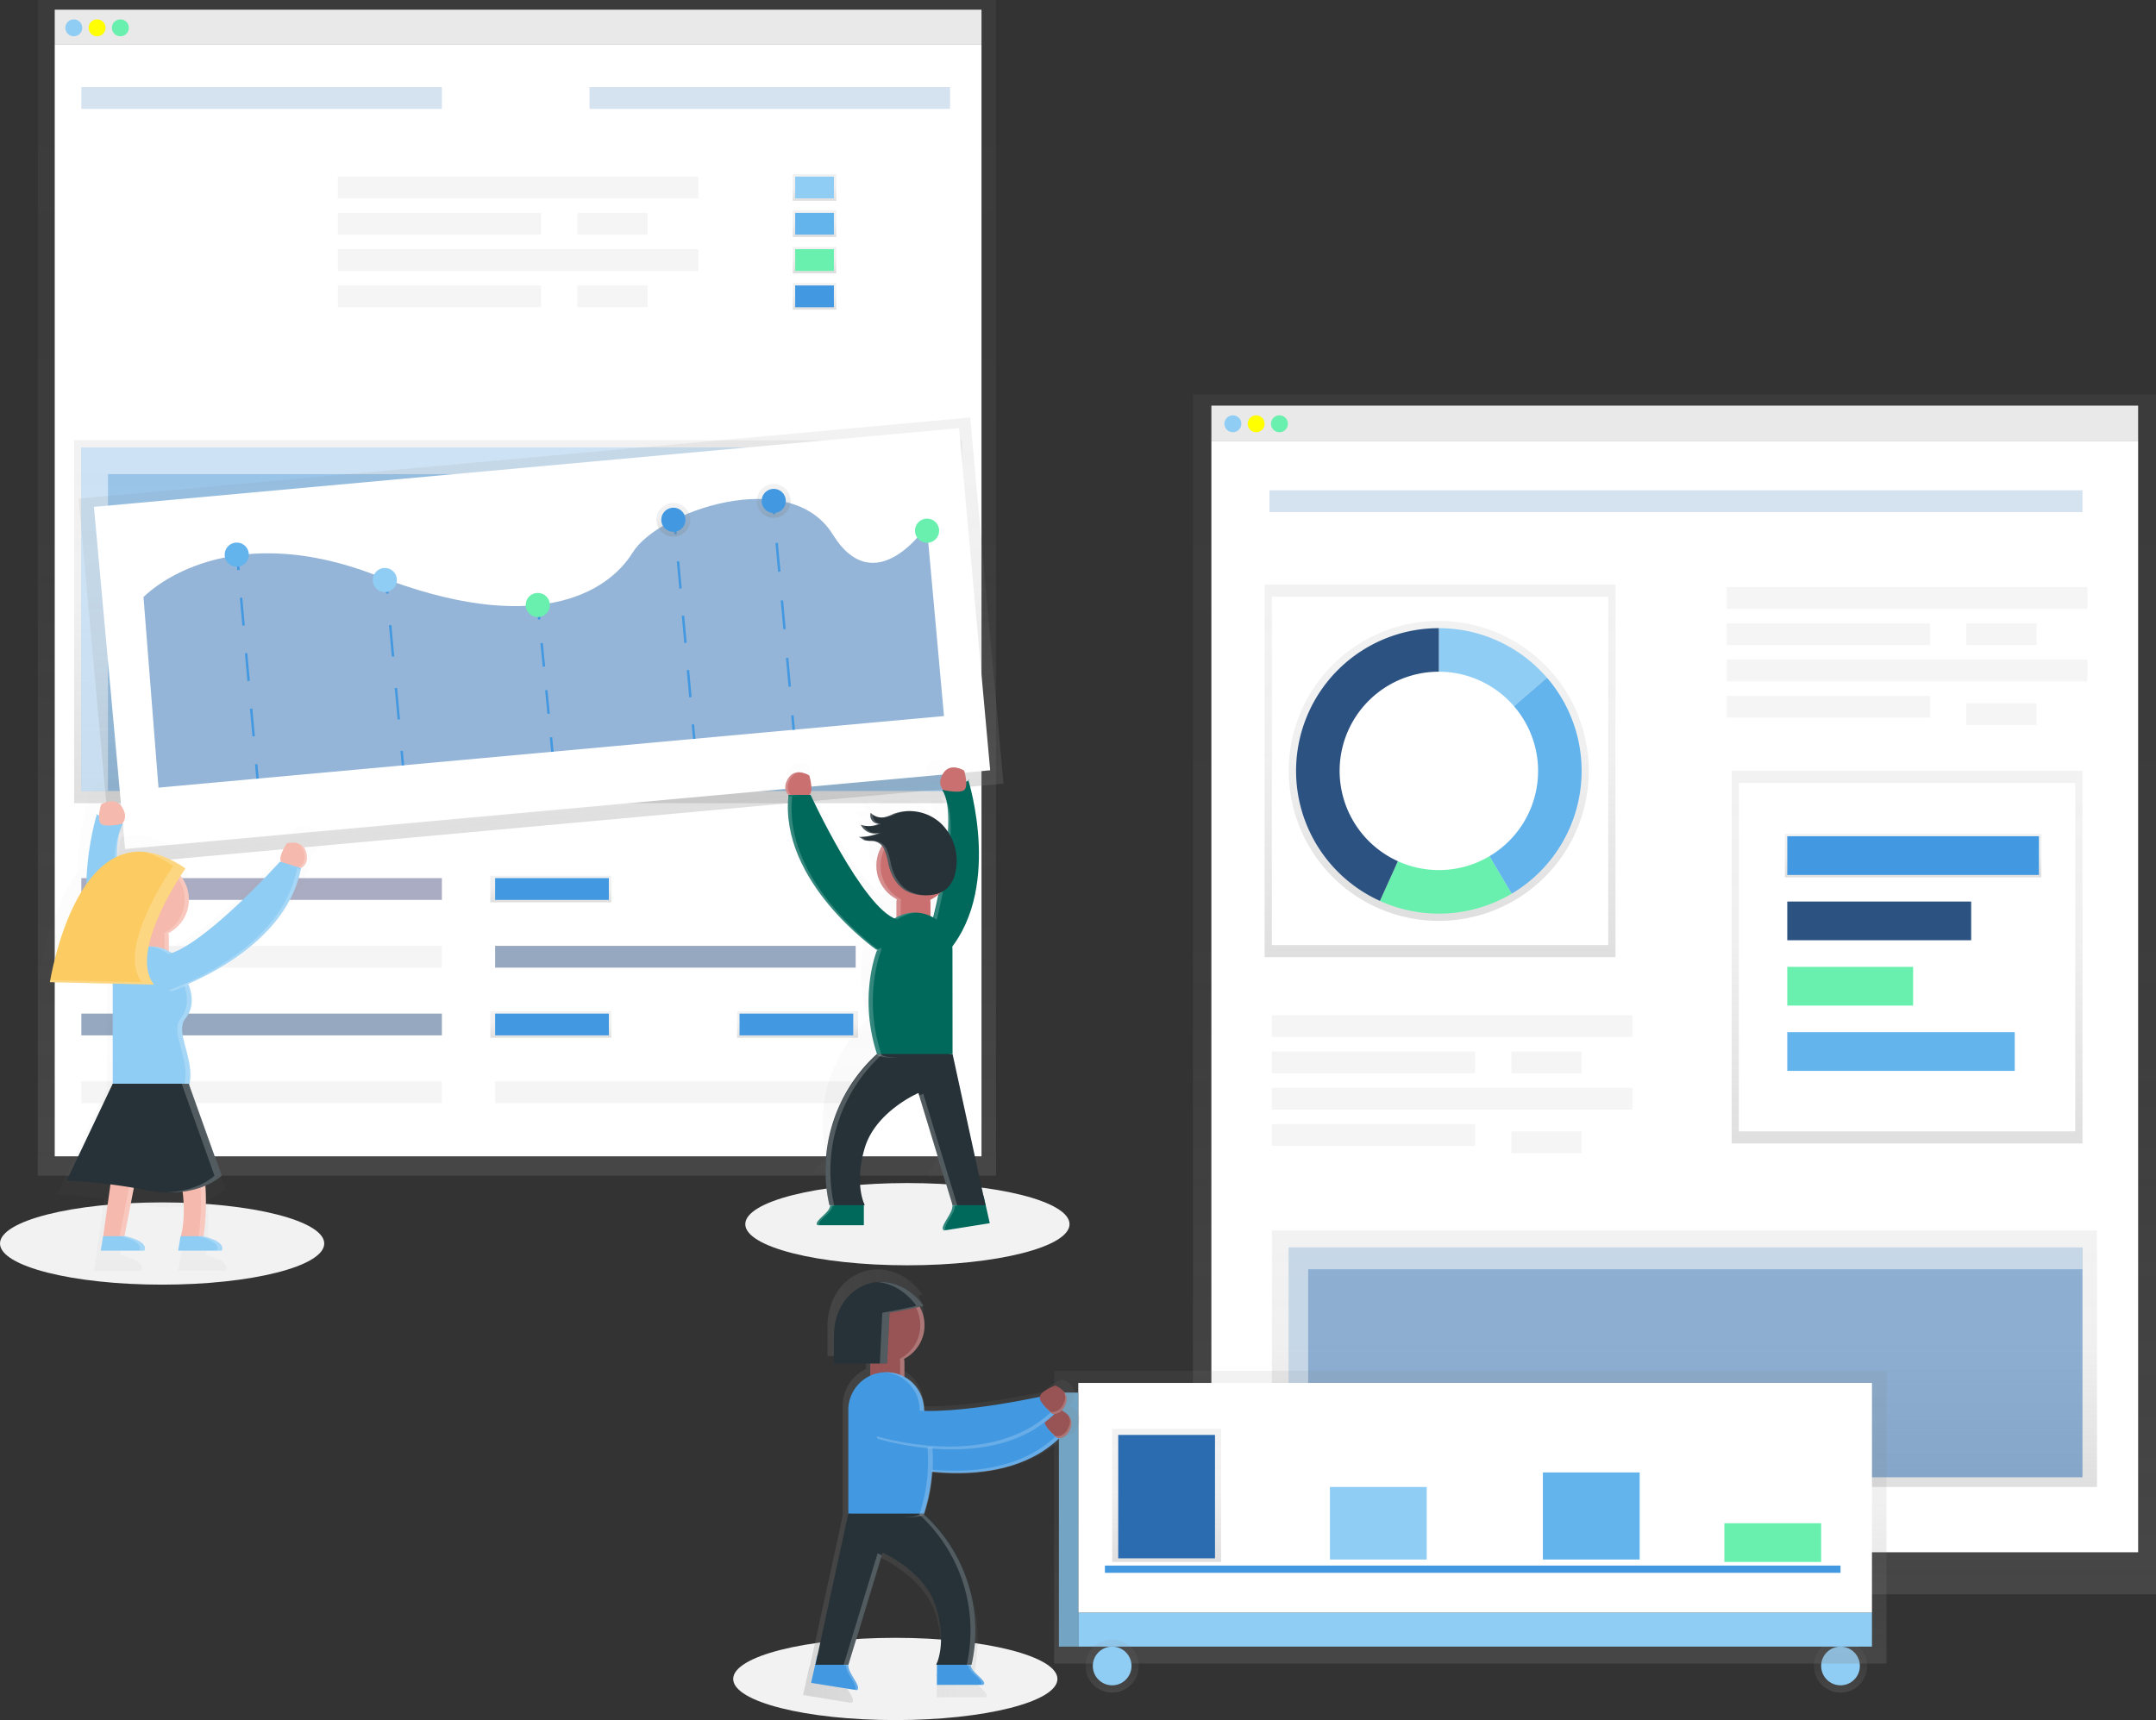 <svg id="ea98fdbc-a252-4665-af64-abf278d5674c" xmlns="http://www.w3.org/2000/svg" xmlns:xlink="http://www.w3.org/1999/xlink" viewBox="0 0 891 711.05"><rect x="0" y="0" width="891" height="711.05" fill="#333333" stroke="none"/><defs><style>.cls-1{fill:#f2f2f2;}.cls-2{fill:#f5f5f5;}.cls-3{fill:url(#Degradado_sin_nombre);}.cls-23,.cls-38,.cls-4{fill:#fff;}.cls-5{fill:#90cdf4;}.cls-6{fill:#ff0;}.cls-7{fill:#69f0ae;}.cls-38,.cls-56,.cls-8{opacity:0.2;}.cls-25,.cls-9{fill:#2b6cb0;}.cls-10{fill:#575a89;}.cls-10,.cls-15,.cls-22,.cls-23,.cls-25,.cls-38,.cls-56{isolation:isolate;}.cls-10,.cls-15,.cls-22,.cls-23,.cls-25{opacity:0.5;}.cls-11{fill:url(#Degradado_sin_nombre_2);}.cls-12{fill:url(#Degradado_sin_nombre_3);}.cls-13{fill:url(#Degradado_sin_nombre_4);}.cls-14,.cls-22{fill:#4299e1;}.cls-15,.cls-49{fill:#2c5282;}.cls-16{fill:url(#Degradado_sin_nombre_5);}.cls-17{fill:url(#Degradado_sin_nombre_6);}.cls-18{fill:url(#Degradado_sin_nombre_7);}.cls-19{fill:#63b3ed;}.cls-20{fill:url(#Degradado_sin_nombre_8);}.cls-21{fill:url(#Degradado_sin_nombre_9);}.cls-24{fill:url(#Degradado_sin_nombre_10);}.cls-26,.cls-27,.cls-28,.cls-29,.cls-30,.cls-31,.cls-53{fill:none;stroke:#4299e1;stroke-miterlimit:10;}.cls-27{stroke-dasharray:11.51 11.51;}.cls-28{stroke-dasharray:13.06 13.06;}.cls-29{stroke-dasharray:9.79 9.79;}.cls-30{stroke-dasharray:11.28 11.28;}.cls-31{stroke-dasharray:11.93 11.93;}.cls-32{fill:url(#Degradado_sin_nombre_11);}.cls-33{fill:url(#Degradado_sin_nombre_12);}.cls-34{fill:url(#Degradado_sin_nombre_13);}.cls-35{fill:url(#Degradado_sin_nombre_14);}.cls-36{fill:#ca7070;}.cls-37{fill:#00695c;}.cls-39{fill:#263238;}.cls-40{fill:url(#Degradado_sin_nombre_15);}.cls-41{fill:url(#Degradado_sin_nombre_16);}.cls-42{fill:#f6b9ad;}.cls-43{fill:#fccc63;}.cls-44{fill:url(#Degradado_sin_nombre_17);}.cls-45{fill:url(#Degradado_sin_nombre_18);}.cls-46{fill:url(#Degradado_sin_nombre_19);}.cls-47{fill:url(#Degradado_sin_nombre_20);}.cls-48{fill:url(#Degradado_sin_nombre_21);}.cls-50{fill:url(#Degradado_sin_nombre_22);}.cls-51{fill:url(#Degradado_sin_nombre_23);}.cls-52{fill:url(#Degradado_sin_nombre_24);}.cls-53{stroke-width:3px;}.cls-54{fill:url(#Degradado_sin_nombre_25);}.cls-55{fill:url(#Degradado_sin_nombre_26);}.cls-57{fill:url(#Degradado_sin_nombre_27);}.cls-58{fill:#985454;}</style><linearGradient id="Degradado_sin_nombre" x1="213.62" y1="228" x2="213.62" y2="714" gradientTransform="matrix(1, 0, 0, -1, 0, 714)" gradientUnits="userSpaceOnUse"><stop offset="0" stop-color="gray" stop-opacity="0.25"/><stop offset="0.54" stop-color="gray" stop-opacity="0.12"/><stop offset="1" stop-color="gray" stop-opacity="0.1"/></linearGradient><linearGradient id="Degradado_sin_nombre_2" x1="227.62" y1="341" x2="227.62" y2="352" xlink:href="#Degradado_sin_nombre"/><linearGradient id="Degradado_sin_nombre_3" x1="227.62" y1="285" x2="227.62" y2="296" xlink:href="#Degradado_sin_nombre"/><linearGradient id="Degradado_sin_nombre_4" x1="329.62" y1="285" x2="329.62" y2="296" xlink:href="#Degradado_sin_nombre"/><linearGradient id="Degradado_sin_nombre_5" x1="336.62" y1="631" x2="336.62" y2="642" xlink:href="#Degradado_sin_nombre"/><linearGradient id="Degradado_sin_nombre_6" x1="336.62" y1="616" x2="336.62" y2="627" xlink:href="#Degradado_sin_nombre"/><linearGradient id="Degradado_sin_nombre_7" x1="336.62" y1="601" x2="336.62" y2="612" xlink:href="#Degradado_sin_nombre"/><linearGradient id="Degradado_sin_nombre_8" x1="336.62" y1="586" x2="336.62" y2="597" xlink:href="#Degradado_sin_nombre"/><linearGradient id="Degradado_sin_nombre_9" x1="214.12" y1="382" x2="214.12" y2="532" xlink:href="#Degradado_sin_nombre"/><linearGradient id="Degradado_sin_nombre_10" x1="365.2" y1="232.87" x2="365.2" y2="384.87" gradientTransform="matrix(1, 0, 0, -1, -141.59, 573.9)" xlink:href="#Degradado_sin_nombre"/><linearGradient id="Degradado_sin_nombre_11" x1="424.21" y1="346.88" x2="424.21" y2="360.88" gradientTransform="matrix(1, -0.09, -0.09, -1, -112.11, 605.73)" xlink:href="#Degradado_sin_nombre"/><linearGradient id="Degradado_sin_nombre_12" x1="466.2" y1="350.87" x2="466.2" y2="364.87" gradientTransform="matrix(1, -0.09, -0.09, -1, -112.1, 605.72)" xlink:href="#Degradado_sin_nombre"/><linearGradient id="Degradado_sin_nombre_13" x1="547.96" y1="300.58" x2="547.96" y2="300.84" gradientTransform="matrix(1, 0, 0, -1, -154.5, 619.52)" xlink:href="#Degradado_sin_nombre"/><linearGradient id="Degradado_sin_nombre_14" x1="517.6" y1="132.74" x2="517.6" y2="305.52" gradientTransform="matrix(1, 0, 0, -1, -154.5, 619.52)" xlink:href="#Degradado_sin_nombre"/><linearGradient id="Degradado_sin_nombre_15" x1="191.31" y1="290.67" x2="191.31" y2="290.98" gradientTransform="matrix(1, 0, 0, -1, -154.5, 619.52)" xlink:href="#Degradado_sin_nombre"/><linearGradient id="Degradado_sin_nombre_16" x1="228.21" y1="94.17" x2="228.21" y2="296.63" gradientTransform="matrix(1, 0, 0, -1, -154.5, 619.52)" xlink:href="#Degradado_sin_nombre"/><linearGradient id="Degradado_sin_nombre_17" x1="692" y1="54.95" x2="692" y2="550.95" xlink:href="#Degradado_sin_nombre"/><linearGradient id="Degradado_sin_nombre_18" x1="595.12" y1="318.32" x2="595.12" y2="472.32" xlink:href="#Degradado_sin_nombre"/><linearGradient id="Degradado_sin_nombre_19" x1="788.12" y1="241.32" x2="788.12" y2="395.32" xlink:href="#Degradado_sin_nombre"/><linearGradient id="Degradado_sin_nombre_20" x1="696.12" y1="99.32" x2="696.12" y2="205.32" xlink:href="#Degradado_sin_nombre"/><linearGradient id="Degradado_sin_nombre_21" x1="749.09" y1="238.85" x2="749.09" y2="362.86" gradientTransform="matrix(1, 0, 0, -1, -154.5, 619.52)" xlink:href="#Degradado_sin_nombre"/><linearGradient id="Degradado_sin_nombre_22" x1="790.62" y1="351.32" x2="790.62" y2="369.32" xlink:href="#Degradado_sin_nombre"/><linearGradient id="Degradado_sin_nombre_23" x1="760.62" y1="14.32" x2="760.62" y2="36.32" xlink:href="#Degradado_sin_nombre"/><linearGradient id="Degradado_sin_nombre_24" x1="607.62" y1="26.32" x2="607.62" y2="147.32" xlink:href="#Degradado_sin_nombre"/><linearGradient id="Degradado_sin_nombre_25" x1="482.12" y1="68.32" x2="482.12" y2="123.32" xlink:href="#Degradado_sin_nombre"/><linearGradient id="Degradado_sin_nombre_26" x1="459.62" y1="14.32" x2="459.62" y2="36.32" xlink:href="#Degradado_sin_nombre"/><linearGradient id="Degradado_sin_nombre_27" x1="486.33" y1="5.18" x2="600.65" y2="5.18" gradientTransform="matrix(1, 0, 0, -1, -154.5, 619.52)" xlink:href="#Degradado_sin_nombre"/></defs><ellipse class="cls-1" cx="370" cy="694.05" rx="67" ry="17"/><ellipse class="cls-1" cx="375" cy="506.05" rx="67" ry="17"/><ellipse class="cls-1" cx="67" cy="514.05" rx="67" ry="17"/><rect class="cls-2" x="22.62" y="4" width="383" height="14.5"/><rect class="cls-3" x="15.62" width="396" height="486"/><rect class="cls-4" x="22.62" y="18.5" width="383" height="459.5"/><circle class="cls-5" cx="30.5" cy="11.5" r="3.5"/><circle class="cls-6" cx="40.12" cy="11.5" r="3.5"/><circle class="cls-7" cx="49.75" cy="11.5" r="3.5"/><g class="cls-8"><rect class="cls-9" x="33.62" y="36" width="149" height="9"/></g><rect class="cls-2" x="139.62" y="73" width="149" height="9"/><rect class="cls-10" x="33.62" y="363" width="149" height="9"/><rect class="cls-11" x="202.62" y="362" width="50" height="11"/><rect class="cls-12" x="202.62" y="418" width="50" height="11"/><rect class="cls-13" x="304.62" y="418" width="50" height="11"/><rect class="cls-14" x="204.62" y="363" width="47" height="9"/><rect class="cls-14" x="204.62" y="419" width="47" height="9"/><rect class="cls-14" x="305.62" y="419" width="47" height="9"/><rect class="cls-2" x="33.62" y="391" width="149" height="9"/><rect class="cls-15" x="204.62" y="391" width="149" height="9"/><rect class="cls-2" x="204.62" y="447" width="149" height="9"/><rect class="cls-15" x="33.62" y="419" width="149" height="9"/><rect class="cls-2" x="33.62" y="447" width="149" height="9"/><rect class="cls-2" x="139.62" y="88" width="84" height="9"/><rect class="cls-2" x="238.62" y="88" width="29" height="9"/><rect class="cls-2" x="139.62" y="118" width="84" height="9"/><rect class="cls-2" x="238.62" y="118" width="29" height="9"/><rect class="cls-2" x="139.62" y="103" width="149" height="9"/><g class="cls-8"><rect class="cls-9" x="243.62" y="36" width="149" height="9"/></g><rect class="cls-16" x="327.62" y="72" width="18" height="11"/><rect class="cls-17" x="327.62" y="87" width="18" height="11"/><rect class="cls-18" x="327.62" y="102" width="18" height="11"/><rect class="cls-5" x="328.62" y="73" width="16" height="9"/><rect class="cls-19" x="328.62" y="88" width="16" height="9"/><rect class="cls-7" x="328.62" y="103" width="16" height="9"/><rect class="cls-20" x="327.62" y="117" width="18" height="11"/><rect class="cls-14" x="328.62" y="118" width="16" height="9"/><rect class="cls-21" x="30.62" y="182" width="367" height="150"/><rect class="cls-22" x="33.62" y="185" width="359" height="142"/><polygon class="cls-23" points="44.62 196 392.62 196 392.62 185 33.62 185 33.62 327 44.62 327 44.62 196"/><rect class="cls-24" x="38.6" y="189.03" width="370" height="152" transform="translate(-23.1 21.36) rotate(-5.2)"/><rect class="cls-4" x="44.51" y="192.98" width="359" height="142" transform="translate(-23 21.39) rotate(-5.2)"/><path class="cls-25" d="M65.5,325.59l-6.2-78.77s32-34,96.6-8.8,95.06,7.41,105.56-9.61,65-36,82.66-7.53S383,217.34,383,217.34L390.12,296Z"/><line class="cls-26" x1="98.03" y1="229.66" x2="98.57" y2="235.64"/><line class="cls-27" x1="99.62" y1="247.1" x2="105.36" y2="310.16"/><line class="cls-26" x1="105.88" y1="315.89" x2="106.43" y2="321.86"/><line class="cls-26" x1="159.52" y1="239.42" x2="160.07" y2="245.39"/><line class="cls-28" x1="161.25" y1="258.4" x2="165.4" y2="303.91"/><line class="cls-26" x1="165.99" y1="310.41" x2="166.53" y2="316.39"/><line class="cls-26" x1="222.26" y1="250.1" x2="222.86" y2="256.07"/><line class="cls-29" x1="223.83" y1="265.82" x2="227.21" y2="299.92"/><line class="cls-26" x1="227.7" y1="304.79" x2="228.29" y2="310.77"/><line class="cls-26" x1="278.65" y1="214.84" x2="279.19" y2="220.82"/><line class="cls-30" x1="280.21" y1="232.05" x2="285.84" y2="293.84"/><line class="cls-26" x1="286.35" y1="299.45" x2="286.9" y2="305.43"/><line class="cls-26" x1="319.35" y1="206.59" x2="319.89" y2="212.56"/><line class="cls-31" x1="320.97" y1="224.44" x2="326.92" y2="289.77"/><line class="cls-26" x1="327.46" y1="295.71" x2="328.01" y2="301.68"/><circle class="cls-19" cx="97.84" cy="229.28" r="5" transform="translate(-137.73 310.81) rotate(-85.98)"/><circle class="cls-5" cx="159.04" cy="239.78" r="5"/><circle class="cls-7" cx="222.25" cy="250.09" r="5"/><circle class="cls-32" cx="278.28" cy="214.86" r="7"/><circle class="cls-33" cx="319.75" cy="207.08" r="7"/><circle class="cls-14" cx="278.28" cy="214.86" r="5"/><circle class="cls-14" cx="319.75" cy="207.08" r="5"/><circle class="cls-7" cx="383.12" cy="219.38" r="5"/><g class="cls-8"><path class="cls-34" d="M393.26,318.72l.07.23C394.1,318.52,393.26,318.72,393.26,318.72Z"/></g><g class="cls-8"><path class="cls-35" d="M385,486.7l16.28-2.63-2.24-10h0v-.14H399l-11.54-53V382.28a14.48,14.48,0,0,0-.08-1.47c17.24-22.86,7-58.73,6-61.86-.18.09-.45.21-.83.36a20.78,20.78,0,0,0-.79-4.13s-5-3.18-7.73.91c-2.38,3.57-.61,5.75-.12,6.26l-.34.11a11.45,11.45,0,0,1,1.58,3.94,9.64,9.64,0,0,0-.54-1c-.63-.11-1-.21-1-.21l-.12-.11-.34.11c1.73,2.53,2.34,7,2.26,12.3a17.35,17.35,0,0,0-13.7-7.19h-.83a10.35,10.35,0,0,0-1.36.09h-.34l-.57.08-.65.12-.47.1-.81.22-.3.09c-.34.11-.67.22-1,.35a17.58,17.58,0,0,1-3.43,1.24,1.67,1.67,0,0,0-.49.05h0a5.77,5.77,0,0,1-3.75-1.07l-.36-.28a4.59,4.59,0,0,1-.39-.37,2.55,2.55,0,0,0-.17,1.09,3.39,3.39,0,0,0,1.17,2.27,3.75,3.75,0,0,0,.62.42,2.81,2.81,0,0,0,1.06.3h.29c-.23.11-.46.21-.7.3h-.05c-.26.09-.51.17-.78.24h0a8.72,8.72,0,0,1-4,.06h0l-.43-.1-.63-.19c.07.15.14.3.22.44l.08.13.18.28.11.14.2.25.12.13.25.25.1.09.37.31.13.09.27.19.18.11.24.14.2.1.25.11.21.09.28.1.35.1.26.07H359a4.86,4.86,0,0,0,1.5-.37l-.92.38h0l-.46.16-.47.17-.47.14-.48.14-.47.12-.5.12-.46.09-.53.09-.44.07-.57.07h-2.4a4.15,4.15,0,0,1,1.51.8,3.8,3.8,0,0,0,.93.5,3.63,3.63,0,0,0,.45.1h2.24a6.46,6.46,0,0,1,2.59.83,4.6,4.6,0,0,1,1.11,1c-.14.23-.28.45-.4.69s-.21.4-.31.61a11.73,11.73,0,0,0-.53,1.27,14.08,14.08,0,0,0-.86,4.85v1.16a3.53,3.53,0,0,0,.08.72v.19a8.85,8.85,0,0,0,.16.87v.17c.05.24.11.48.18.71l.06.21a13.72,13.72,0,0,0,.61,1.66l.07.16c.11.25.23.49.35.72v.07c.15.27.3.53.46.79v.06c.15.24.3.47.47.7l.06.08a14.34,14.34,0,0,0,1.17,1.41h0a14.13,14.13,0,0,0,3.77,2.83c-.05.21-.08.43-.11.65h0c0,.23,0,.45,0,.68v5.28c-.3.16-.59.33-.88.51-12.53-5.69-31.19-46-31.19-46h-.45c1.82-1.36,0-7.28,0-7.28a8.53,8.53,0,0,0-3.5-1.16H328.8l-.2.06h-.1l-.3.11h0l-.28.13-.1.05-.19.11-.13.61-.18.12-.11.09-.17.14-.11.1-.17.16-.1.11-.17.2-.08.1-.25.34c-2.73,4.09,0,6.37,0,6.37a39.67,39.67,0,0,0-.25,4.75c-.2,29.46,31.33,52.29,32.94,53.43-.71,1.84-6.57,18.14.07,38.49a.64.64,0,0,0,.08.14,59.1,59.1,0,0,0-17.72,55.88l.13.61h.29c0,.14-.07.27-.11.4a4.3,4.3,0,0,1-.29.7,5.47,5.47,0,0,1-.73,1.07h0c-.31.36-.67.72-1.05,1.09l-.4.38c-1.59,1.52-3.2,3-2,3.6h17.21v-7.51h.3s-.12-.23-.3-.68v-.08h-.06c-.9-2.32-3-9.5.36-20.56,4.09-13.65,20-20.47,20-20.47l.29,1h-.06l12.48,41a1.67,1.67,0,0,1,0,.49,7.27,7.27,0,0,1-.27,1.14,7.76,7.76,0,0,1-.34.84c-.77,1.59-2.1,3.46-2.68,4.86a5.89,5.89,0,0,0-.21.59,1.84,1.84,0,0,0-.07.7.79.79,0,0,0,.53.67h.23l.48-.08ZM380.16,370c-.31-.17-.65-.34-1-.49v-5a6.1,6.1,0,0,0-.11-1.13,13.71,13.71,0,0,0,3-1.93c-.6,3.06-1.27,6-1.88,8.51Z"/></g><path class="cls-36" d="M325.88,328.61s-3-2.52,0-7.06,8.57-1,8.57-1,2,6.55,0,8.06S325.88,328.61,325.88,328.61Z"/><path id="cbb1ca8a-3a06-4d8d-9881-c3637d2b9b50" class="cls-37" d="M357,497.27H343.15a4.56,4.56,0,0,1-1.31,3.57c-1.87,2.16-5.63,4.77-3.86,5.66H357Z"/><path class="cls-38" d="M342.85,500.84a4.56,4.56,0,0,0,1.31-3.57h-1a4.56,4.56,0,0,1-1.31,3.57c-1.87,2.16-5.63,4.77-3.86,5.66h1C337.22,505.61,341,503,342.85,500.84Z"/><path id="ec846da8-b8c9-4838-98ee-b96510078eab" class="cls-37" d="M406.5,494.41l-13,2.11a6.62,6.62,0,0,1-.59,4.58c-1.42,3-4.61,6.74-2.69,7.55l18.82-3Z"/><path class="cls-37" d="M400.16,322.46s14.87,46.91-10.07,72.88l-7.2-5.51s14.74-51.2,6.49-63.22C403.94,321.76,400.16,322.46,400.16,322.46Z"/><path class="cls-36" d="M389.88,326.6s-3-2.52,0-7.06,8.57-1,8.57-1,2,6.55,0,8.06S389.88,326.6,389.88,326.6Z"/><path class="cls-38" d="M393.91,501.11a6.65,6.65,0,0,0,.59-4.59l12-2v-.16l-13,2.16a6.62,6.62,0,0,1-.59,4.58c-1.42,3-4.61,6.74-2.69,7.55l.79-.13C389.58,507.52,392.55,503.93,393.91,501.11Z"/><path class="cls-36" d="M377.54,366.16h0a7.06,7.06,0,0,1,7,7.06V380a7.06,7.06,0,0,1-7,7.06h0a7.06,7.06,0,0,1-7.06-7.06v-6.79A7.06,7.06,0,0,1,377.54,366.16Z"/><path class="cls-38" d="M383.9,392.85s14.56-50.57,6.63-63l-1.15-.23-.13-.12-.37.12c8.25,12-6.49,63.22-6.49,63.22l7.2,5.51.63-.68Z"/><circle class="cls-36" cx="377.79" cy="357.85" r="15.62"/><path class="cls-38" d="M372.24,380v-6.8a6.71,6.71,0,0,1,.16-1.48,15.62,15.62,0,0,1,6.26-29.49h-.88a15.62,15.62,0,0,0-7.15,29.51,6.71,6.71,0,0,0-.16,1.48V380a7,7,0,0,0,6.94,7.06,5.6,5.6,0,0,0,1-.06A7.08,7.08,0,0,1,372.24,380Z"/><path class="cls-37" d="M393.66,435.7s-30.13,3.4-31.24,0c-7.81-23.94,0-42.83,0-42.83A15.62,15.62,0,0,1,378,377.25h0a15.62,15.62,0,0,1,15.62,15.62Z"/><path class="cls-39" d="M393.66,435.7l13.61,62.49H393.66l-14.11-46.36s-17.64,7.56-22.17,22.68,0,23.68,0,23.68H342.76l-.15-.68a65,65,0,0,1,19.8-61.81h0"/><path class="cls-38" d="M364.18,435.7c-7.81-23.94,0-42.83,0-42.83a15.62,15.62,0,0,1,14.61-15.59h-1a15.62,15.62,0,0,0-15.62,15.62s-7.81,18.9,0,42.83c.4,1.22,4.52,1.56,9.64,1.51C367.65,437.15,364.5,436.75,364.18,435.7Z"/><path class="cls-37" d="M362.17,392.61s-40.31-28.22-36.28-64H335S356.62,375.52,370.5,380,362.17,392.61,362.17,392.61Z"/><g class="cls-8"><path class="cls-4" d="M379.81,452.93l13.85,45.51h2l-14.11-46.36S380.9,452.36,379.81,452.93Z"/><path class="cls-4" d="M364.43,436h-2a65,65,0,0,0-19.8,61.81l.15.68h2l-.15-.68A65,65,0,0,1,364.43,436Z"/></g><path class="cls-38" d="M327.4,329.12h-1.51c-4,35.78,36.28,64,36.28,64l1-.38C358.5,389.29,323.63,362.52,327.4,329.12Z"/><path class="cls-39" d="M365.33,350.87a25.92,25.92,0,0,1,1.82,6.29c1,4.38,3.26,8.75,7.15,11a15.87,15.87,0,0,0,7,1.91c3.72.23,7.75-.49,10.38-3.13a12.81,12.81,0,0,0,3.17-6.39,21.62,21.62,0,0,0-5.69-19.88,19.19,19.19,0,0,0-20-4.19,18.89,18.89,0,0,1-3.79,1.38,6.3,6.3,0,0,1-5.53-1.84,3.48,3.48,0,0,0,2.3,4.36,3.56,3.56,0,0,0,1.07.16,9.75,9.75,0,0,1-7.46.4,6.34,6.34,0,0,0,8,3.19,21.28,21.28,0,0,1-9,1.84c.65,0,1.92,1.2,2.71,1.44a16.76,16.76,0,0,0,3,.21A5.82,5.82,0,0,1,365.33,350.87Z"/><g class="cls-8"><path class="cls-4" d="M363.25,340.52a9.74,9.74,0,0,1-3.7,1,9.72,9.72,0,0,0,4.71-1,3.53,3.53,0,0,1-3.55-3.51c0-.1,0-.2,0-.3a6.31,6.31,0,0,1-.84-.71,3.48,3.48,0,0,0,2.3,4.36A3.56,3.56,0,0,0,363.25,340.52Z"/><path class="cls-4" d="M366.41,337.87a18.89,18.89,0,0,0,3.79-1.38,17.35,17.35,0,0,1,6-1.21,17.47,17.47,0,0,0-7,1.21,18.89,18.89,0,0,1-3.79,1.38,1.66,1.66,0,0,0-.54.06A5.69,5.69,0,0,0,366.41,337.87Z"/><path class="cls-4" d="M358.42,347.42c-.79-.23-2.06-1.42-2.71-1.44a21.28,21.28,0,0,0,9-1.84,5.72,5.72,0,0,1-2,.42,21.44,21.44,0,0,1-8,1.42c.65,0,1.92,1.2,2.71,1.44a6.76,6.76,0,0,0,2.1.17A4.58,4.58,0,0,1,358.42,347.42Z"/><path class="cls-4" d="M382.33,370.08a15.87,15.87,0,0,1-7-1.91c-3.89-2.27-6.11-6.64-7.15-11a25.92,25.92,0,0,0-1.82-6.29,5.82,5.82,0,0,0-4.93-3.23,9.39,9.39,0,0,0-1.5,0h.49a5.82,5.82,0,0,1,4.93,3.23,25.92,25.92,0,0,1,1.82,6.29c1,4.38,3.26,8.75,7.15,11a15.87,15.87,0,0,0,7,1.91h1Z"/><path class="cls-4" d="M362.08,344.52a6.39,6.39,0,0,1-5.12-3.27,7.81,7.81,0,0,1-1.17-.33A6.39,6.39,0,0,0,362.08,344.52Z"/></g><path class="cls-38" d="M326.89,328.61s-3-2.52,0-7.06a4.83,4.83,0,0,1,3.74-2.29,4.9,4.9,0,0,0-4.74,2.29c-3,4.54,0,7.06,0,7.06a27,27,0,0,0,5.93.66A29.21,29.21,0,0,1,326.89,328.61Z"/><g class="cls-8"><path class="cls-40" d="M37,328.85l.08-.27S36,328.38,37,328.85Z"/></g><g class="cls-8"><path class="cls-41" d="M131.2,345.61a7.45,7.45,0,0,0-.36-.93c0-.1-.1-.18-.15-.27a5.39,5.39,0,0,0-.3-.52l-.2-.26a3.09,3.09,0,0,0-.33-.39l-.23-.23-.36-.3-.25-.18-.4-.24-.25-.13-.45-.19-.23-.09c-.21-.07-.43-.13-.65-.18h0a10.32,10.32,0,0,0-4.39.12s-4.19,6.18-2.58,8.4l-.53-.16S88.41,384.8,70.85,391.25c-.45-.31-.91-.59-1.39-.86v-6.5c0-.27,0-.55,0-.82h0a6.51,6.51,0,0,0-.13-.77l.13-.07.52-.29.75-.46.48-.31a11.53,11.53,0,0,0,1-.78l.39-.34q.36-.3.69-.63l.4-.39c.28-.29.55-.58.8-.88l.28-.34c.24-.3.47-.61.69-.92l.28-.42c.2-.31.39-.62.57-.94l.18-.31a13.68,13.68,0,0,0,.61-1.28l.16-.39c.14-.35.27-.71.39-1.07a1.86,1.86,0,0,1,.12-.38c.14-.47.27-.94.37-1.43a.59.59,0,0,1,0-.29c.08-.41.14-.82.19-1.24v-.42c0-.51.08-1,.08-1.55a17,17,0,0,0-3.78-10.69c1.33-2.08,2.2-3.31,2.2-3.31-.8-.55-1.59-1.05-2.37-1.54l-.76-.45c-.52-.31-1-.62-1.56-.9l-.87-.46c-.47-.25-.93-.49-1.39-.71L69,348.7l-1.33-.58-.87-.35-1.31-.48-.82-.28-1.34-.39-.73-.2c-.5-.12-1-.22-1.49-.32l-.53-.11c-.67-.12-1.33-.21-2-.27h0a23.74,23.74,0,0,0-12,1.84c.2-4.78,1-8.72,2.68-11.16l-.41-.14-.14.14s-.49.11-1.26.25a10.81,10.81,0,0,0-.65,1.21,13.89,13.89,0,0,1,1.91-4.76l-.41-.14c.59-.61,2.73-3.24-.14-7.55-3.3-4.94-9.34-1.1-9.34-1.1a25.79,25.79,0,0,0-.94,5c-.46-.19-.79-.33-1-.44a124.64,124.64,0,0,0-4.69,31.36C21.34,375.69,16.84,398.51,16,403.43h0l-.07.39h0l-.09.55,28.31.66v45.12L23.5,493.74s7.84.25,19.64,1.76l-3.26,23.31h0l-1.09,6.54H58.41c2.18-4.36-8.72-6.54-8.72-6.54h-.24l4.25-21.75c1.88.31,3.81.65,5.8,1a57,57,0,0,0,8.83,1h0a46.33,46.33,0,0,0,7.35-.32c1.44,11.79-.45,18.83-.81,20h-.11l-1.09,6.54H93.29c1.9-3.8-6.14-5.95-8.23-6.43l.09-.64a109.12,109.12,0,0,0,.77-22.2,27,27,0,0,0,7-4.17h0l.27-.24h0l.08-.08-14.61-41c2.73-11.6-6.77-23.78-1.7-29.87s2-13.86,1.4-15.19c13.72-6,41.45-21,49.23-47a48.75,48.75,0,0,0,1.39-5.57S132.9,351.3,131.2,345.61Z"/></g><path class="cls-5" d="M40.08,336.46s-14.87,46.91,10.07,72.88l7.2-5.51s-14.74-51.2-6.49-63.22C36.3,335.76,40.08,336.46,40.08,336.46Z"/><path class="cls-42" d="M50.36,340.6s3-2.52,0-7.06-8.57-1-8.57-1-2,6.55,0,8.06S50.36,340.6,50.36,340.6Z"/><rect class="cls-42" x="55.65" y="380.16" width="14.11" height="20.91" rx="7.05"/><path class="cls-38" d="M56.34,406.85s-14.56-50.57-6.63-63l1.15-.23.13-.12.37.12c-8.25,12,6.49,63.22,6.49,63.22l-7.2,5.51-.63-.68Z"/><circle class="cls-42" cx="62.45" cy="371.85" r="15.62"/><path class="cls-38" d="M68,394v-6.8a6.71,6.71,0,0,0-.16-1.48,15.62,15.62,0,0,0-6.26-29.49h.88a15.62,15.62,0,0,1,7.15,29.51,6.71,6.71,0,0,1,.16,1.48V394a7,7,0,0,1-6.94,7.06,5.6,5.6,0,0,1-1-.06A7.08,7.08,0,0,0,68,394Z"/><path class="cls-5" d="M46.58,449.7s30.13,3.4,31.24,0c3.6-11-6-22.89-1.2-28.7,5-6,1.2-14.13,1.2-14.13A15.62,15.62,0,0,0,62.2,391.25h0a15.62,15.62,0,0,0-15.62,15.62Z"/><path class="cls-38" d="M76.66,421c5-6,1.2-14.13,1.2-14.13a15.62,15.62,0,0,0-15.62-15.62,6.63,6.63,0,0,0-1,.05,15.61,15.61,0,0,1,14.62,15.57s3.8,8.13-1.2,14.13c-4.84,5.81,4.8,17.69,1.2,28.7-.34,1.05-3.45,1.45-7.58,1.51,5.09.05,9.19-.29,9.58-1.51C81.5,438.68,71.82,426.81,76.66,421Z"/><path class="cls-42" d="M71.43,448.7h0c11,15.59,15.87,39.15,12.72,61.81l-.09.68H74.67s2.91-8.57,0-23.68a37.38,37.38,0,0,0-14.24-22.68l-9.06,46.36H42.63l8.74-62.49Z"/><path class="cls-42" d="M124.39,358.83s3.63-1.52,2.07-6.75-7.9-3.47-7.9-3.47-3.85,5.67-2.36,7.71S124.39,358.83,124.39,358.83Z"/><path class="cls-5" d="M70.94,409.39s46.81-15.17,53.44-50.56l-8.67-2.66s-34.45,38.46-49,38.73S70.94,409.39,70.94,409.39Z"/><path class="cls-38" d="M122.79,358.87l1.45.44c-6.63,35.39-53.44,50.56-53.44,50.56l-.83-.65C75.5,407.3,116.61,391.88,122.79,358.87Z"/><g class="cls-8"><path class="cls-4" d="M58.42,464.83l-9.06,46.36h2l8.8-45C59.6,465.71,59,465.25,58.42,464.83Z"/><path class="cls-4" d="M71.43,448.7h-2c11,15.59,15.87,39.15,12.72,61.81l-.09.68h2l.09-.68C87.3,487.85,82.45,464.29,71.43,448.7Z"/></g><path class="cls-38" d="M123.42,358.52s3.63-1.52,2.07-6.75a4.81,4.81,0,0,0-2.9-3.29,4.9,4.9,0,0,1,3.86,3.58c1.56,5.22-2.07,6.75-2.07,6.75a27.17,27.17,0,0,1-5.86-1.1A29.13,29.13,0,0,0,123.42,358.52Z"/><path class="cls-39" d="M46.58,448l-19,40a234.67,234.67,0,0,1,33,4c21,4,31-6,31-6L78,448Z"/><path class="cls-5" d="M51.62,511s10,2,8,6h-18l1-6Z"/><path class="cls-5" d="M83.62,511s10,2,8,6h-18l1-6Z"/><path class="cls-43" d="M76.62,359s-24,34-13,48l-43-1S32.62,329,76.62,359Z"/><path class="cls-38" d="M76.62,359c-6.2-4.23-11.76-6.33-16.75-6.82A42.27,42.27,0,0,1,71.62,358s-24,34-13,48l-37.85-.88c-.1.57-.15.88-.15.88l43,1C52.62,393,76.62,359,76.62,359Z"/><path class="cls-38" d="M78.08,448h-3l13.55,38s-6.46,6.45-19.9,6.91c15.47.5,22.9-6.91,22.9-6.91Z"/><path class="cls-38" d="M51.62,511h-2s10,2,8,6h2C61.62,513,51.62,511,51.62,511Z"/><path class="cls-38" d="M83.62,511h-2s10,2,8,6h2C93.62,513,83.62,511,83.62,511Z"/><rect class="cls-2" x="500.62" y="167.68" width="383" height="14.5"/><rect class="cls-44" x="493" y="163.05" width="398" height="496"/><rect class="cls-4" x="500.62" y="182.18" width="383" height="459.5"/><circle class="cls-5" cx="509.5" cy="175.18" r="3.5"/><circle class="cls-6" cx="519.12" cy="175.18" r="3.5"/><circle class="cls-7" cx="528.75" cy="175.18" r="3.5"/><g class="cls-8"><rect class="cls-9" x="524.62" y="202.68" width="336" height="9"/></g><rect class="cls-45" x="522.62" y="241.68" width="145" height="154"/><rect class="cls-4" x="525.62" y="246.68" width="139" height="144"/><rect class="cls-46" x="715.62" y="318.68" width="145" height="154"/><rect class="cls-4" x="718.62" y="323.68" width="139" height="144"/><rect class="cls-47" x="525.62" y="508.68" width="341" height="106"/><rect class="cls-25" x="532.62" y="515.68" width="328" height="95"/><polygon class="cls-23" points="540.62 524.68 860.62 524.68 860.62 515.68 532.62 515.68 532.62 610.68 540.62 610.68 540.62 524.68"/><path class="cls-48" d="M641.59,278.23a62,62,0,1,0,15,40.45A62,62,0,0,0,641.59,278.23Zm-25,77.47a43,43,0,1,1,21.08-37,43,43,0,0,1-21.08,37Z"/><path class="cls-5" d="M625.67,291.94l13.65-11.75a58.84,58.84,0,0,0-44.7-20.51v18A40.94,40.94,0,0,1,625.67,291.94Z"/><path class="cls-7" d="M594.62,359.67A40.8,40.8,0,0,1,577.7,356l-7.43,16.41a59,59,0,0,0,54.49-3l-9.2-15.49A40.73,40.73,0,0,1,594.62,359.67Z"/><path class="cls-19" d="M653.62,318.67a58.74,58.74,0,0,0-14.3-38.49l-13.65,11.75a40.94,40.94,0,0,1-10.11,62l9.2,15.49A59,59,0,0,0,653.62,318.67Z"/><path class="cls-49" d="M553.62,318.67a41,41,0,0,1,41-41h0v-18a59,59,0,0,0-24.35,112.74L577.7,356A41,41,0,0,1,553.62,318.67Z"/><rect class="cls-50" x="737.62" y="344.68" width="106" height="18"/><rect class="cls-14" x="738.62" y="345.68" width="104" height="16"/><rect class="cls-49" x="738.62" y="372.68" width="76" height="16"/><rect class="cls-7" x="738.62" y="399.68" width="52" height="16"/><rect class="cls-19" x="738.62" y="426.68" width="94" height="16"/><rect class="cls-2" x="525.62" y="419.68" width="149" height="9"/><rect class="cls-2" x="525.62" y="434.68" width="84" height="9"/><rect class="cls-2" x="624.62" y="434.68" width="29" height="9"/><rect class="cls-2" x="624.62" y="467.68" width="29" height="9"/><rect class="cls-2" x="525.62" y="464.68" width="84" height="9"/><rect class="cls-2" x="525.62" y="449.68" width="149" height="9"/><rect class="cls-2" x="713.62" y="242.68" width="149" height="9"/><rect class="cls-2" x="713.62" y="257.68" width="84" height="9"/><rect class="cls-2" x="812.62" y="257.68" width="29" height="9"/><rect class="cls-2" x="812.62" y="290.68" width="29" height="9"/><rect class="cls-2" x="713.62" y="287.68" width="84" height="9"/><rect class="cls-2" x="713.62" y="272.68" width="149" height="9"/><circle class="cls-51" cx="760.62" cy="688.68" r="11"/><circle class="cls-5" cx="760.62" cy="688.68" r="8"/><rect class="cls-52" x="435.62" y="566.68" width="344" height="121"/><rect class="cls-4" x="445.62" y="571.68" width="328" height="95"/><line class="cls-53" x1="456.62" y1="648.68" x2="760.62" y2="648.68"/><rect class="cls-54" x="459.62" y="590.68" width="45" height="55"/><rect class="cls-9" x="462.12" y="593.18" width="40" height="51"/><rect class="cls-7" x="712.62" y="629.68" width="40" height="16"/><rect class="cls-19" x="637.62" y="608.68" width="40" height="36"/><rect class="cls-5" x="549.62" y="614.68" width="40" height="30"/><rect class="cls-5" x="445.62" y="666.68" width="328" height="14"/><circle class="cls-55" cx="459.62" cy="688.68" r="11"/><circle class="cls-5" cx="459.62" cy="688.68" r="8"/><rect class="cls-5" x="437.62" y="575.68" width="8" height="105"/><rect class="cls-56" x="437.62" y="575.68" width="8" height="105"/><path class="cls-57" d="M446.15,586.84V586a.48.48,0,0,0-.06-.31,3.43,3.43,0,0,1-.12-.44c-.05-.14-.06-.19-.1-.29l-.18-.42-.12-.25c-.08-.14-.17-.28-.26-.41l-.13-.19c-.13-.18-.27-.35-.42-.52h0a9.58,9.58,0,0,0-2.79-2.06,8,8,0,0,0,1.79-3.08,7.62,7.62,0,0,0,.24-.94v-.29a5.67,5.67,0,0,0,.05-.58v-.81a.48.48,0,0,0-.06-.31,3.43,3.43,0,0,1-.12-.44c-.05-.14-.06-.19-.1-.29l-.18-.42-.12-.25c-.08-.14-.17-.28-.26-.41l-.13-.19c-.13-.18-.27-.35-.42-.52h0a10.1,10.1,0,0,0-3.55-2.4s-6.35,2.35-6.77,4.93c-4.66,1-31.82,6.65-50.47,6.2l-.14-.37a16.61,16.61,0,0,0-8.83-14.67V560c0-.27,0-.53,0-.8h0c0-.26-.07-.51-.12-.76l.12-.07.51-.28.74-.45.47-.31a12.52,12.52,0,0,0,1-.76l.38-.33.67-.61.39-.38c.27-.28.53-.57.78-.86l.27-.34c.23-.29.46-.59.67-.9l.27-.41c.19-.3.38-.61.56-.92l.17-.3c.22-.4.42-.82.6-1.24l.15-.38c.14-.34.27-.67.38-1l.12-.37c.14-.46.26-.92.36-1.39a.56.56,0,0,1,.05-.28c.07-.4.13-.8.18-1.21v-.41c0-.5.08-1,.08-1.51a16.46,16.46,0,0,0-2.13-8.11c1.07-.26,1.72-.47,1.64-.57-.41-.55-.82-1.07-1.25-1.57l-.41-.47-.89-1-.48-.49c-.3-.3-.6-.58-.9-.85l-.47-.42-1.14-.93-.25-.2-1.39-1-.52-.32c-.3-.19-.61-.37-.92-.53L372,527l-.86-.41-.63-.28c-.3-.13-.61-.24-.92-.35l-.57-.21c-.46-.15-.92-.29-1.38-.41l-.71-.16-.77-.16-.77-.12-.71-.08-.79-.07h-1.47c-.43,0-.87,0-1.3.06h0c-10.23.84-19.19,9.77-19.19,24v11.74h16v5.34a16.6,16.6,0,0,0-9.64,15v45.51l-13.58,62.39h-.18l-2.67,11.91,19.16,3.1h0l.83.13c2-.86-1.35-4.89-2.86-8a8.68,8.68,0,0,1-.4-1,7.58,7.58,0,0,1-.38-1.94l14.72-48.29h-.07l.35-1.13s18.74,8,23.56,24.09c3.91,13,1.48,21.46.42,24.2h-.07V692c-.21.52-.36.81-.36.81h.36v8.83h20.26c1.88-.95-2.11-3.72-4.1-6a5.63,5.63,0,0,1-1.32-2.55h.34l.16-.72a69.53,69.53,0,0,0-20.86-65.77.56.56,0,0,0,.09-.17,74.61,74.61,0,0,0,3.51-18.06c15.49,1.48,36.1.42,51.51-11.52a47.93,47.93,0,0,0,4.21-3.58c1.33-.1,3.66-.84,4.95-4.6a7.62,7.62,0,0,0,.24-.94v-.29A4.64,4.64,0,0,0,446.15,586.84Z"/><path class="cls-14" d="M365,604.46s46.9,14.91,72.88-10l-5.51-7.21s-50.4,11.23-62.41,3S365,604.46,365,604.46Z"/><path class="cls-38" d="M436.55,593.52l.92,1.2c-26,24.92-72.88,10-72.88,10s-.12-.38-.3-1C369.88,605.39,412.31,616.8,436.55,593.52Z"/><path class="cls-58" d="M436.87,594.45s3.84.87,5.61-4.28-4.4-7.42-4.4-7.42-6.43,2.37-6.41,4.89S436.87,594.45,436.87,594.45Z"/><path class="cls-38" d="M436.26,593.64s3.84.87,5.61-4.28a4.82,4.82,0,0,0-.45-4.36,4.89,4.89,0,0,1,1.06,5.16c-1.77,5.16-5.61,4.28-5.61,4.28a27.1,27.1,0,0,1-4.12-4.31A29.09,29.09,0,0,0,436.26,593.64Z"/><path id="_4635430b-7803-4f1f-9770-b56b2b482545" data-name="4635430b-7803-4f1f-9770-b56b2b482545" class="cls-14" d="M387.2,687.27h13.89a4.56,4.56,0,0,0,1.31,3.57c1.87,2.16,5.63,4.77,3.86,5.66H387.2Z"/><path class="cls-38" d="M401.39,690.84a4.56,4.56,0,0,1-1.31-3.57h1a4.56,4.56,0,0,0,1.31,3.57c1.87,2.16,5.63,4.77,3.86,5.66h-1C407,695.61,403.26,693,401.39,690.84Z"/><path id="a892faa3-7b18-4010-9d55-72c2aac7ddb8" class="cls-14" d="M337.73,684.41l13,2.13a6.62,6.62,0,0,0,.59,4.58c1.42,3,4.61,6.74,2.69,7.55l-18.82-3Z"/><path class="cls-38" d="M350.33,691.11a6.62,6.62,0,0,1-.59-4.58l-12.05-2v-.16l13,2.13a6.62,6.62,0,0,0,.59,4.58c1.42,3,4.61,6.74,2.69,7.55l-.79-.13C354.66,697.52,351.69,693.93,350.33,691.11Z"/><path class="cls-58" d="M366.7,577.07h0a7.06,7.06,0,0,1-7.05-7.06v-6.79a7.06,7.06,0,0,1,7.05-7.06h0a7.06,7.06,0,0,1,7.06,7.06V570A7.06,7.06,0,0,1,366.7,577.07Z"/><circle class="cls-58" cx="366.45" cy="547.85" r="15.62"/><path class="cls-38" d="M372,570v-6.8a6.71,6.71,0,0,0-.16-1.48,15.62,15.62,0,0,0-6.26-29.49h.88a15.62,15.62,0,0,1,7.15,29.51,6.71,6.71,0,0,1,.16,1.48V570a7,7,0,0,1-6.94,7.06,5.6,5.6,0,0,1-1-.06A7.08,7.08,0,0,0,372,570Z"/><path class="cls-14" d="M350.58,625.7s30.13,3.4,31.24,0c7.81-23.94,0-42.83,0-42.83a15.62,15.62,0,0,0-15.62-15.62h0a15.62,15.62,0,0,0-15.62,15.62Z"/><path class="cls-39" d="M350.58,625.7,337,688.19h13.61l14.11-46.36s17.64,7.56,22.17,22.68,0,23.68,0,23.68H401.5l.15-.68a65,65,0,0,0-19.8-61.81h0"/><path class="cls-38" d="M380.06,625.7c7.81-23.94,0-42.83,0-42.83a15.62,15.62,0,0,0-14.61-15.59h1a15.62,15.62,0,0,1,15.62,15.62s7.81,18.9,0,42.83c-.4,1.22-4.52,1.56-9.64,1.51C376.59,627.15,379.72,626.75,380.06,625.7Z"/><g class="cls-8"><path class="cls-4" d="M364.43,642.93l-13.85,45.51h-2l14.11-46.36S363.34,642.36,364.43,642.93Z"/><path class="cls-4" d="M379.81,626h2a65,65,0,0,1,19.8,61.81l-.15.68h-2l.15-.68A65,65,0,0,0,379.81,626Z"/></g><path class="cls-14" d="M363,594.46s46.9,14.91,72.88-10l-5.51-7.21s-50.4,11.23-62.41,3S363,594.46,363,594.46Z"/><path class="cls-38" d="M434.55,583.52l.92,1.2c-26,24.92-72.88,10-72.88,10s-.12-.38-.3-1C367.88,595.39,410.31,606.8,434.55,583.52Z"/><path class="cls-58" d="M434.87,584.45s3.84.87,5.61-4.28-4.4-7.42-4.4-7.42-6.43,2.37-6.41,4.89S434.87,584.45,434.87,584.45Z"/><path class="cls-38" d="M434.26,583.64s3.84.87,5.61-4.28a4.82,4.82,0,0,0-.45-4.36,4.89,4.89,0,0,1,1.06,5.16c-1.77,5.16-5.61,4.28-5.61,4.28a27.1,27.1,0,0,1-4.12-4.31A29.09,29.09,0,0,0,434.26,583.64Z"/><path class="cls-39" d="M367.62,542.67l-1,21h-22V552.52c0-22.39,23.67-30.89,37-12.9C382,540.11,367.62,542.67,367.62,542.67Z"/><path class="cls-38" d="M362.68,530c5.61.46,11.38,3.52,15.94,9.67.33.44-14,3-14,3l-1,21h3l1-21s14.33-2.56,14-3C376.25,532.42,369.19,529.52,362.68,530Z"/></svg>